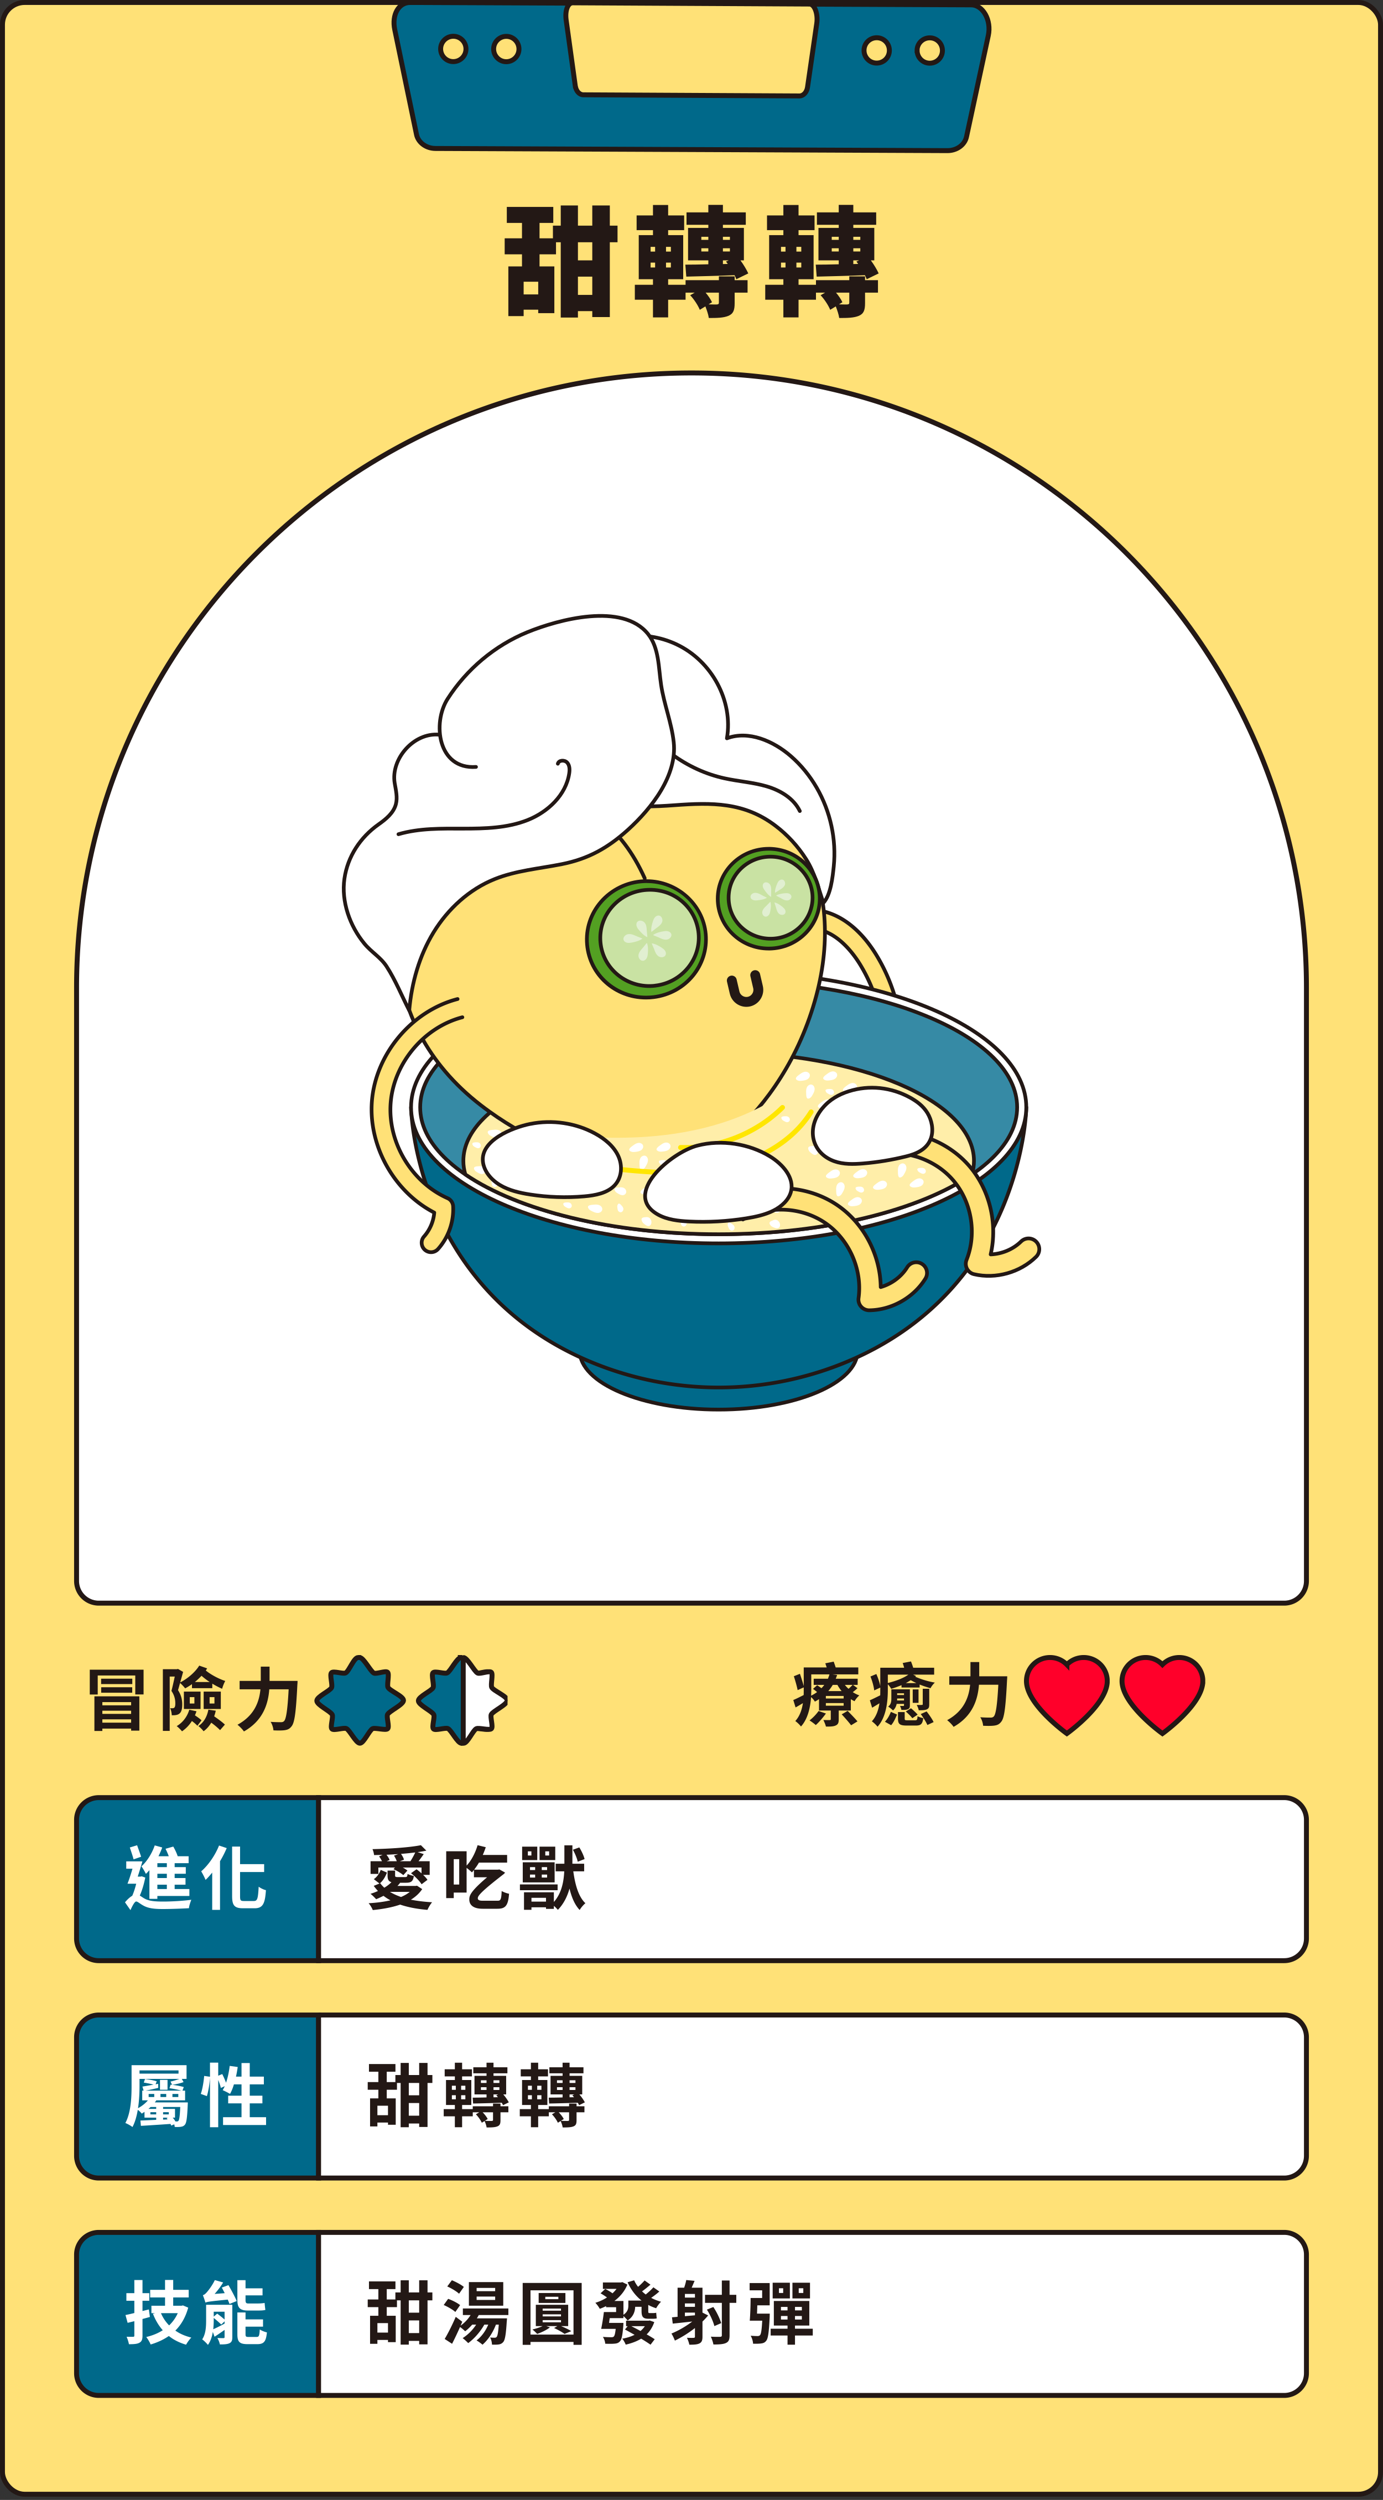 <svg fill="none" xmlns="http://www.w3.org/2000/svg" viewBox="0 0 280 506"><rect x="0" y="0" width="280" height="506" fill="#333333" stroke="none"/><rect x=".5" y=".5" width="279" height="504.35" rx="4.5" fill="#FFE177"/><g clip-path="url(#clip0_799_36249)" stroke="#231815" stroke-miterlimit="10"><path d="M84.32 27.21c.34 1.64 1.95 2.83 3.83 2.84l103.68.44c1.88 0 3.5-1.17 3.85-2.81l4.41-20.48c.67-3.11-1.07-6.21-3.48-6.22L83.06.5C80.7.49 79.29 2.97 79.92 6l4.4 21.2v.01Z" fill="#00698A"/><path d="M116.48 17.4c.14 1.03.82 1.78 1.61 1.79l43.77.23c.79 0 1.48-.74 1.63-1.77l1.87-12.91c.28-1.96-.45-3.91-1.47-3.92L115.95.57c-.99 0-1.59 1.56-1.33 3.47l1.85 13.36h.01Zm69.19-7.19c0-1.42 1.16-2.56 2.58-2.55 1.42 0 2.56 1.16 2.55 2.58 0 1.42-1.16 2.56-2.57 2.55-1.42 0-2.56-1.16-2.55-2.58h-.01Zm-10.74-.02c0-1.42 1.16-2.56 2.58-2.55 1.42 0 2.56 1.16 2.55 2.58 0 1.42-1.16 2.56-2.58 2.55-1.42 0-2.56-1.16-2.55-2.58Zm-80.59-.28c0-1.42-1.15-2.57-2.56-2.57-1.42 0-2.57 1.15-2.57 2.56 0 1.42 1.15 2.57 2.56 2.57 1.42 0 2.57-1.15 2.57-2.56Zm10.73.02c0-1.42-1.15-2.57-2.56-2.57-1.42 0-2.57 1.15-2.57 2.56 0 1.42 1.15 2.57 2.56 2.57 1.42 0 2.57-1.15 2.57-2.56Z" fill="#FFE177"/></g><path d="M119.912 52.702V49.03h-2.904v3.672h2.904Zm-2.904 6.984h2.904V55.99h-2.904v3.696Zm-10.992-.096h2.952v-2.568h-2.952v2.568Zm19.008-13.92v3.36h-1.56v15.144h-3.552v-1.2h-2.904v1.296h-3.48V49.03h-.96v2.448h-3.336v2.448h3v9.456h-3.264v-.696h-2.952v1.296h-3.096V53.926h2.76v-2.448h-3.504v-3.24h3.504v-3.12h-3.072v-3.24h9.408v3.24h-2.784v3.12h2.712V45.67h1.584v-4.08h3.48v4.08h2.904v-4.08h3.552v4.08h1.56Zm21.336 7.032v.744l.984-.024c-.12-.168-.24-.336-.36-.48l.552-.24h-1.176Zm-4.368-1.8h1.416v-.648h-1.416v.648Zm0-2.976v.624h1.416v-.624h-1.416Zm5.784 0h-1.416v.624h1.416v-.624Zm0 2.976v-.648h-1.416v.648h1.416Zm-8.832 5.088-.192-2.424c1.296 0 2.904-.024 4.656-.072v-.792h-4.104v-6.576h4.104v-.624h-4.416v-2.52h4.416V41.47h2.952v1.512h4.632v2.52h-4.632v.624h4.248v6.576h-.696c.648.888 1.248 1.896 1.584 2.64l-2.424 1.176c-.096-.24-.216-.528-.36-.816-3.528.144-7.128.216-9.768.288Zm6.6 5.28v-2.04h-2.688c.552.648 1.032 1.368 1.296 1.944l-.696.432c.696.024 1.416.024 1.632.024.336-.024.456-.096.456-.36Zm-13.824-8.112v.984h.912v-.984h-.912Zm0-3.192v.96h.912v-.96h-.912Zm4.104.96v-.96h-.984v.96h.984Zm0 3.216v-.984h-.984v.984h.984Zm12.912 1.8v.768h2.616v2.52h-2.616v2.136c0 1.416-.264 2.136-1.272 2.568-1.008.408-2.28.432-3.96.432-.096-.72-.408-1.608-.696-2.352l-1.128.696c-.336-.84-1.128-2.088-1.944-2.952l.912-.528H138.8v1.44h-3.528v3.576H132.2V60.67h-3.672v-3.024h3.672v-1.128h-2.88V47.59h2.88v-1.008h-3.312v-2.976h3.312v-2.112h3.072v2.112h3.24v2.976h-3.24v1.008h3.048v8.928h-3.048v1.128h3.528v-.936h6.744v-.768h3.192Zm24.024-3.24v.744l.984-.024c-.12-.168-.24-.336-.36-.48l.552-.24h-1.176Zm-4.368-1.8h1.416v-.648h-1.416v.648Zm0-2.976v.624h1.416v-.624h-1.416Zm5.784 0h-1.416v.624h1.416v-.624Zm0 2.976v-.648h-1.416v.648h1.416Zm-8.832 5.088-.192-2.424c1.296 0 2.904-.024 4.656-.072v-.792h-4.104v-6.576h4.104v-.624h-4.416v-2.52h4.416V41.47h2.952v1.512h4.632v2.52h-4.632v.624h4.248v6.576h-.696c.648.888 1.248 1.896 1.584 2.64l-2.424 1.176c-.096-.24-.216-.528-.36-.816-3.528.144-7.128.216-9.768.288Zm6.6 5.28v-2.04h-2.688c.552.648 1.032 1.368 1.296 1.944l-.696.432c.696.024 1.416.024 1.632.024.336-.024.456-.096.456-.36Zm-13.824-8.112v.984h.912v-.984h-.912Zm0-3.192v.96h.912v-.96h-.912Zm4.104.96v-.96h-.984v.96h.984Zm0 3.216v-.984h-.984v.984h.984Zm12.912 1.8v.768h2.616v2.52h-2.616v2.136c0 1.416-.264 2.136-1.272 2.568-1.008.408-2.28.432-3.96.432-.096-.72-.408-1.608-.696-2.352l-1.128.696c-.336-.84-1.128-2.088-1.944-2.952l.912-.528H165.2v1.44h-3.528v3.576H158.6V60.67h-3.672v-3.024h3.672v-1.128h-2.88V47.59h2.88v-1.008h-3.312v-2.976h3.312v-2.112h3.072v2.112h3.24v2.976h-3.24v1.008h3.048v8.928h-3.048v1.128h3.528v-.936h6.744v-.768h3.192Z" fill="#231815"/><path d="M15.5 199.99c0-68.759 55.74-124.5 124.5-124.5 68.759 0 124.5 55.741 124.5 124.5v120a4.5 4.5 0 0 1-4.5 4.5H20a4.5 4.5 0 0 1-4.5-4.5v-120Z" fill="#fff" stroke="#231815"/><g clip-path="url(#clip1_799_36249)"><path d="M184.65 218.48c-.25 0-.5-.05-.75-.15l-3.97-1.7a1.92 1.92 0 0 1-1.15-1.91 32.44 32.44 0 0 0-4.62-19.46c-1.53-2.5-4.77-6.76-9.3-7.26a1.906 1.906 0 0 1-1.68-2.1c.12-1.04 1.06-1.8 2.1-1.68 4.56.5 8.86 3.72 12.13 9.05 3.72 6.08 5.56 13.27 5.25 20.39l2.74 1.17a1.902 1.902 0 0 1-.75 3.65Z" fill="#FFE177" stroke="#231815" stroke-width=".75" stroke-linecap="round" stroke-linejoin="round"/><path d="M145.5 285.31c15.541 0 28.14-5.346 28.14-11.94 0-6.594-12.599-11.94-28.14-11.94s-28.14 5.346-28.14 11.94c0 6.594 12.599 11.94 28.14 11.94Z" fill="#00698A" stroke="#231815" stroke-width=".75" stroke-linecap="round" stroke-linejoin="round"/><path d="M145.5 224.12H83.22s.51 37.04 37.07 51.82a67.359 67.359 0 0 0 50.43 0c36.55-14.78 37.07-51.82 37.07-51.82H145.5Z" fill="#00698A" stroke="#231815" stroke-width=".75" stroke-linecap="round" stroke-linejoin="round"/><path d="M145.5 251.67c34.397 0 62.28-12.334 62.28-27.55 0-15.215-27.883-27.55-62.28-27.55-34.396 0-62.28 12.335-62.28 27.55 0 15.216 27.884 27.55 62.28 27.55Z" fill="#fff" stroke="#231815" stroke-width=".75" stroke-linecap="round" stroke-linejoin="round"/><path d="M145.5 249.82c33.374 0 60.43-11.506 60.43-25.7 0-14.193-27.056-25.7-60.43-25.7-33.375 0-60.43 11.507-60.43 25.7 0 14.194 27.055 25.7 60.43 25.7Z" fill="#368AA5" stroke="#231815" stroke-width=".75" stroke-linecap="round" stroke-linejoin="round"/><path d="M145.5 212.99c-28.55 0-51.69 9.84-51.69 21.98 0 .93.14 1.84.4 2.74 10.67 7.27 29.65 12.11 51.29 12.11s40.62-4.84 51.29-12.11c.26-.9.4-1.81.4-2.74 0-12.14-23.14-21.98-51.69-21.98Z" fill="#FFEEA9" stroke="#231815" stroke-width=".75" stroke-linecap="round" stroke-linejoin="round"/><path d="M130.53 177.77c-9.53-21.22-29.28-19.11-41.09-8.4-11.81 10.72-14.21 37.3 7.93 54.35 17.48 13.47 38.05 14.75 38.05 14.75s19.87-8.04 28.45-32.42c8.58-24.38-2.16-41.06-11.13-45.92-8.97-4.86-25.3-4.45-30.68 5.77" fill="#FFE177"/><path d="M130.53 177.77c-9.53-21.22-29.28-19.11-41.09-8.4-11.81 10.72-14.21 37.3 7.93 54.35 17.48 13.47 38.05 14.75 38.05 14.75s19.87-8.04 28.45-32.42c8.58-24.38-2.16-41.06-11.13-45.92-8.97-4.86-25.3-4.45-30.68 5.77" stroke="#231815" stroke-width=".75" stroke-linecap="round" stroke-linejoin="round"/><path d="m148.16 198.47.57 2.44c.3 1.3 1.62 2.12 2.92 1.82 1.3-.3 2.12-1.62 1.82-2.92l-.57-2.44" stroke="#231815" stroke-width="2" stroke-linecap="round" stroke-linejoin="round"/><path d="M93.61 205.9c-7.75 2.01-13.85 9.26-14.51 17.25-.66 7.99 4.19 16.13 11.51 19.37.66.29 1.09.93 1.13 1.64.16 3.15-.95 6.3-3.05 8.65a1.892 1.892 0 0 1-2.68.16c-.78-.7-.86-1.9-.16-2.69a8.391 8.391 0 0 0 2.07-4.84c-8.11-4.19-13.36-13.49-12.62-22.61.78-9.54 8.07-18.22 17.34-20.62" fill="#FFE177"/><path d="M93.61 205.9c-7.75 2.01-13.85 9.26-14.51 17.25-.66 7.99 4.19 16.13 11.51 19.37.66.29 1.09.93 1.13 1.64.16 3.15-.95 6.3-3.05 8.65a1.892 1.892 0 0 1-2.68.16c-.78-.7-.86-1.9-.16-2.69a8.391 8.391 0 0 0 2.07-4.84c-8.11-4.19-13.36-13.49-12.62-22.61.78-9.54 8.07-18.22 17.34-20.62" stroke="#231815" stroke-width=".75" stroke-linecap="round" stroke-linejoin="round"/><path d="M130.98 230.08c10.32-.72 20.74-3.56 29-9.78.55-.41 1.15-.86 1.84-.83.92.04 1.57.91 1.98 1.74 2.06 4.21 1.37 9.46-1.18 13.4-2.55 3.94-6.74 6.63-11.22 7.99-4.48 1.36-9.26 1.5-13.94 1.13-10.38-.82-20.4-4.05-30.22-7.49-2.13-.75-6.59-2.05-6.31-5 .32-3.44 4.7-2.28 6.86-2.04 7.69.84 15.45 1.42 23.19.88Z" fill="#FFEEA9"/><path d="M163.21 221.13c-.02-.38 0-.78.19-1.12.19-.34.59-.57.96-.47.38.11.59.55.57.94-.02.39-.21.76-.41 1.11-.13.24-.27.48-.49.63-.87.58-.8-.61-.82-1.1v.01Zm-1.24-3.72c.31-.23.65-.44 1.03-.48.38-.04.81.16.93.52.13.38-.12.8-.45 1-.33.2-.75.26-1.14.3-.27.03-.55.05-.8-.05-.97-.38.05-1 .44-1.3l-.01.01Zm5.53-.07c.31-.23.65-.44 1.03-.48.38-.04.81.16.93.52.13.38-.12.8-.45 1-.33.2-.75.26-1.14.3-.27.03-.55.05-.8-.05-.97-.38.05-1 .44-1.3l-.01.01Zm-1.08 5.68c.31-.23.65-.44 1.03-.48.38-.04.81.16.93.52.13.38-.12.8-.45 1-.33.2-.75.26-1.14.3-.27.03-.55.05-.8-.05-.97-.38.05-1 .44-1.3l-.01.01Zm5.09-3.33c.31-.23.65-.44 1.03-.48.38-.04.81.16.93.52.13.38-.12.8-.45 1-.33.2-.75.26-1.14.3-.27.03-.55.05-.8-.05-.97-.38.05-1 .44-1.3l-.01.01Zm-7.03 12.27c.26-.03.54-.02.78.18.24.2.42.61.36 1-.06.41-.35.64-.63.63-.28-.01-.53-.21-.78-.4-.17-.13-.34-.27-.46-.51-.44-.9.39-.86.73-.9Zm.99-2.39c.23-.02.47-.01.68.11.21.12.36.41.31.67-.06.27-.31.43-.55.42-.24-.01-.46-.14-.67-.26-.15-.09-.3-.18-.39-.34-.37-.6.35-.58.64-.61l-.02.01Zm-6.56-3.63c.23-.02.47-.01.68.11.21.12.36.41.31.67-.06.27-.31.43-.55.42-.24-.01-.46-.14-.67-.26-.15-.09-.3-.18-.39-.34-.37-.6.35-.58.64-.61l-.02.01Zm8.95-5.52c.23-.02.47-.01.68.11.21.12.36.41.31.67-.06.27-.31.43-.55.42-.24-.01-.46-.14-.67-.26-.15-.09-.3-.18-.39-.34-.37-.6.35-.58.64-.61l-.02.01Zm-38.39 15.1c-.02-.38 0-.78.19-1.12.19-.34.59-.57.96-.47.38.11.59.55.57.94-.02.39-.21.76-.41 1.11-.13.24-.27.48-.49.63-.87.58-.8-.61-.82-1.1v.01Zm-1.24-3.71c.31-.23.65-.44 1.03-.48.38-.04.81.16.93.52.13.38-.12.8-.45 1-.33.2-.75.26-1.14.3-.27.03-.55.05-.8-.05-.97-.38.05-1 .44-1.3l-.01.01Zm5.53-.07c.31-.23.65-.44 1.03-.48.38-.04.81.16.93.52.13.38-.12.8-.45 1-.33.2-.75.26-1.14.3-.27.03-.55.05-.8-.05-.97-.38.05-1 .44-1.3l-.01.01Zm-3.25 8.67c.31-.23.65-.44 1.03-.48.38-.04.81.16.93.52.13.38-.12.8-.45 1-.33.2-.75.26-1.14.3-.27.03-.55.05-.8-.05-.97-.38.05-1 .44-1.3l-.01.01Zm10.25-6.59c.31-.23.65-.44 1.03-.48.38-.04.81.16.93.52.13.38-.12.8-.45 1-.33.2-.75.26-1.14.3-.27.03-.55.05-.8-.05-.97-.38.05-1 .44-1.3l-.01.01Zm-10.02 12.54c.26-.03.54-.02.78.18.24.2.42.61.36 1-.06.41-.35.64-.63.63-.28-.01-.53-.21-.78-.4-.17-.13-.34-.27-.46-.51-.44-.9.39-.86.73-.9Zm.98-2.39c.23-.02.47-.01.68.11.21.12.36.41.31.67-.06.27-.31.43-.55.42-.24-.01-.46-.14-.67-.26-.15-.09-.3-.18-.39-.34-.37-.6.35-.58.64-.61l-.02.01Zm-6.28-3.64c.31-.03.64-.02.92.15.28.17.49.53.41.88-.08.36-.43.57-.75.56-.32-.01-.63-.18-.92-.35-.2-.11-.4-.24-.54-.44-.5-.79.47-.77.87-.8h.01Zm8.68-5.51c.23-.02.47-.01.68.11.21.12.36.41.31.67-.06.27-.31.43-.55.42-.24-.01-.46-.14-.67-.26-.15-.09-.3-.18-.39-.34-.37-.6.35-.58.64-.61l-.02.01Zm-13.85 9.01c.38-.04.78-.04 1.13.13.35.17.61.55.52.93-.09.39-.51.62-.91.62s-.77-.17-1.13-.34c-.24-.12-.5-.24-.66-.46-.63-.83.56-.83 1.05-.88Zm-5.51-.45c.23-.02.47-.01.68.11.21.12.36.41.31.67-.06.27-.31.43-.55.42-.24-.01-.46-.14-.67-.26-.15-.09-.3-.18-.39-.34-.37-.6.35-.58.64-.61l-.02.01Zm11.13.68c.15.17.3.37.32.61.02.24-.11.53-.35.65-.25.12-.53 0-.67-.18s-.17-.45-.2-.7c-.02-.17-.04-.35.03-.52.26-.66.67-.07.87.14Zm12.81 2.89c.15.17.3.37.32.61.02.24-.11.53-.35.65-.25.12-.53 0-.67-.18s-.17-.45-.2-.7c-.02-.17-.04-.35.03-.52.26-.66.67-.07.87.14Zm-41.72-10.9c.31-.03.64-.02.92.15.28.17.49.53.41.88-.08.36-.43.57-.75.56-.32-.01-.63-.18-.92-.35-.2-.11-.4-.24-.54-.44-.5-.79.47-.77.87-.8h.01Zm2.99-7.37c.38-.04.78-.04 1.13.13.35.17.61.55.52.93-.09.39-.51.62-.91.62s-.77-.17-1.13-.34c-.24-.12-.5-.24-.66-.46-.63-.83.56-.83 1.05-.88Zm-3.62 2.53c.23-.02.47-.01.68.11.21.12.36.41.31.67-.06.27-.31.43-.55.42-.24-.01-.46-.14-.67-.26-.15-.09-.3-.18-.39-.34-.37-.6.35-.58.64-.61l-.02.01Zm4.07 7.75c.15.17.3.37.32.61.02.24-.11.53-.35.65-.25.12-.53 0-.67-.18s-.17-.45-.2-.7c-.02-.17-.04-.35.03-.52.26-.66.67-.07.87.14Zm68.87 1.94c-.02-.38 0-.78.19-1.12.19-.34.59-.57.96-.47.38.11.59.55.57.94-.02.39-.21.76-.41 1.11-.13.24-.27.48-.49.63-.87.58-.8-.61-.82-1.1v.01Zm-1.24-3.72c.31-.23.65-.44 1.03-.48.38-.04.81.16.93.52.13.38-.12.8-.45 1-.33.2-.75.26-1.14.3-.27.03-.55.05-.8-.05-.97-.38.05-1 .44-1.3l-.01.01Zm5.53-.06c.31-.23.65-.44 1.03-.48.38-.04.81.16.93.52.13.38-.12.8-.45 1-.33.2-.75.26-1.14.3-.27.03-.55.05-.8-.05-.97-.38.05-1 .44-1.3l-.01.01Zm-1.08 5.67c.31-.23.65-.44 1.03-.48.38-.04.81.16.93.52.13.38-.12.8-.45 1-.33.2-.75.26-1.14.3-.27.03-.55.05-.8-.05-.97-.38.05-1 .44-1.3l-.01.01Zm5.09-3.33c.31-.23.65-.44 1.03-.48.38-.04.81.16.93.52.13.38-.12.8-.45 1-.33.2-.75.26-1.14.3-.27.03-.55.05-.8-.05-.97-.38.05-1 .44-1.3l-.01.01Zm-3.65.73c.23-.02.47-.01.68.11.21.12.36.41.31.67-.06.27-.31.43-.55.42-.24-.01-.46-.14-.67-.26-.15-.09-.3-.18-.39-.34-.37-.6.35-.58.64-.61l-.02.01Zm7.85-3.1c-.02-.38 0-.78.19-1.12.19-.34.59-.57.96-.47.38.11.59.55.57.94-.02.39-.21.76-.41 1.11-.13.24-.27.48-.49.63-.87.58-.8-.61-.82-1.1v.01Zm-1.24-3.71c.31-.23.65-.44 1.03-.48.38-.04.81.16.93.52.13.38-.12.8-.45 1-.33.2-.75.26-1.14.3-.27.03-.55.05-.8-.05-.97-.38.05-1 .44-1.3l-.01.01Zm5.53-.07c.31-.23.65-.44 1.03-.48.38-.04.81.16.93.52.13.38-.12.8-.45 1-.33.2-.75.26-1.14.3-.27.03-.55.05-.8-.05-.97-.38.05-1 .44-1.3l-.01.01Zm-1.08 5.68c.31-.23.65-.44 1.03-.48.38-.04.81.16.93.52.13.38-.12.8-.45 1-.33.2-.75.26-1.14.3-.27.03-.55.05-.8-.05-.97-.38.05-1 .44-1.3l-.01.01Zm7.53-4.14c.31-.23.65-.44 1.03-.48.38-.04.81.16.93.52.13.38-.12.8-.45 1-.33.2-.75.26-1.14.3-.27.03-.55.05-.8-.05-.97-.38.05-1 .44-1.3l-.01.01Zm-6.09 1.54c.23-.02.47-.01.68.11.21.12.36.41.31.67-.06.27-.31.43-.55.42-.24-.01-.46-.14-.67-.26-.15-.09-.3-.18-.39-.34-.37-.6.35-.58.64-.61l-.02.01Zm-29.94 10.6c.25-.1.52-.16.8-.04s.57.47.62.87c.05.41-.16.71-.43.78-.27.07-.57-.05-.86-.17-.2-.08-.41-.17-.58-.36-.67-.75.14-.94.45-1.06v-.02Zm.28-2.57c.21-.08.45-.14.68-.08.23.06.46.29.48.56.02.28-.18.5-.41.56-.23.06-.48 0-.72-.07-.16-.04-.34-.09-.47-.22-.52-.48.17-.65.45-.76l-.01.01Zm-8.57 3.33c.2.12.38.27.47.5.09.23.04.54-.16.72-.21.18-.51.16-.7 0-.19-.16-.29-.39-.38-.62-.06-.16-.13-.32-.11-.51.06-.7.63-.26.88-.1v.01Zm15.35-3.02c.2.12.38.27.47.5.09.23.04.54-.16.72-.21.18-.51.16-.7 0-.19-.16-.29-.39-.38-.62-.06-.16-.13-.32-.11-.51.06-.7.63-.26.88-.1v.01Z" fill="#fff"/><path d="M137.79 232.26c7.59.22 15.22-2.77 20.63-8.1" stroke="#FFE600" stroke-linecap="round" stroke-linejoin="round"/><path d="M122.57 236.4c7.56.79 15.25 1.56 22.74.21 7.49-1.35 14.88-5.1 18.91-11.55" stroke="#FFE600" stroke-linecap="round" stroke-linejoin="round"/><path d="M107.37 227.49c4.42-.9 9.2-.19 13.1 1.94 1.98 1.08 3.78 2.57 4.69 4.52.91 1.95.77 4.4-.75 6-1.49 1.56-3.9 2.01-6.14 2.2-3.64.31-7.32.19-10.93-.37-2.12-.33-4.26-.82-6.07-1.89-1.81-1.07-3.28-2.79-3.5-4.77-.49-4.31 5.92-6.89 9.6-7.64v.01Z" fill="#fff" stroke="#231815" stroke-width=".75" stroke-linecap="round" stroke-linejoin="round"/><path d="M148.28 243.04c6.51-3.68 15.04-3.32 21.22.88 5.4 3.67 8.73 10.09 8.81 16.59 2.19-.63 4.15-2.06 5.35-3.99a2.163 2.163 0 0 1 2.99-.7c1.02.63 1.34 1.97.7 2.99-2.38 3.84-6.83 6.35-11.35 6.4-.11 0-.21 0-.32-.02-.51-.07-.99-.32-1.34-.72-.42-.47-.61-1.11-.52-1.73.8-5.81-1.92-11.92-6.77-15.22-4.85-3.3-11.54-3.57-16.64-.69" fill="#FFE177"/><path d="M148.28 243.04c6.51-3.68 15.04-3.32 21.22.88 5.4 3.67 8.73 10.09 8.81 16.59 2.19-.63 4.15-2.06 5.35-3.99a2.163 2.163 0 0 1 2.99-.7c1.02.63 1.34 1.97.7 2.99-2.38 3.84-6.83 6.35-11.35 6.4-.11 0-.21 0-.32-.02-.51-.07-.99-.32-1.34-.72-.42-.47-.61-1.11-.52-1.73.8-5.81-1.92-11.92-6.77-15.22-4.85-3.3-11.54-3.57-16.64-.69" stroke="#231815" stroke-width=".75" stroke-linecap="round" stroke-linejoin="round"/><path d="M175.55 229.79c7.2-2.02 15.4.35 20.41 5.9 4.37 4.85 6.08 11.88 4.61 18.21 2.27-.09 4.53-1.02 6.15-2.61.86-.84 2.23-.83 3.07.03.84.86.83 2.23-.03 3.07-3.22 3.17-8.15 4.55-12.55 3.52-.1-.02-.21-.06-.3-.09-.48-.19-.88-.55-1.13-1.01-.29-.56-.33-1.22-.09-1.81 2.16-5.45.97-12.04-2.96-16.39-3.93-4.35-10.36-6.21-16-4.63" fill="#FFE177"/><path d="M175.55 229.79c7.2-2.02 15.4.35 20.41 5.9 4.37 4.85 6.08 11.88 4.61 18.21 2.27-.09 4.53-1.02 6.15-2.61.86-.84 2.23-.83 3.07.03.84.86.83 2.23-.03 3.07-3.22 3.17-8.15 4.55-12.55 3.52-.1-.02-.21-.06-.3-.09-.48-.19-.88-.55-1.13-1.01-.29-.56-.33-1.22-.09-1.81 2.16-5.45.97-12.04-2.96-16.39-3.93-4.35-10.36-6.21-16-4.63" stroke="#231815" stroke-width=".75" stroke-linecap="round" stroke-linejoin="round"/><path d="M166.54 224.28c1.45-1.75 3.36-2.79 5.31-3.4 4.11-1.3 8.57-.84 12.44 1.3 1.32.73 2.61 1.67 3.48 3.1.87 1.43 1.28 3.41.72 5.07-.79 2.34-3.04 3.22-5.03 3.71-2.87.71-5.78 1.19-8.71 1.43-1.96.16-3.96.22-5.85-.45-4.48-1.6-5.86-6.53-2.38-10.75l.02-.01Zm-25.36 7.6c4.91-1.28 10.47-.38 14.65 2.15 2.75 1.67 5.06 4.44 4.29 7.23-.44 1.61-1.86 2.94-3.54 3.78-1.68.84-3.61 1.26-5.54 1.57-3.78.6-7.65.82-11.5.63-2.2-.1-4.47-.37-6.31-1.39-7.4-4.14 2.65-12.58 7.94-13.97h.01Zm-4.2-101.45c7.14 3.36 11.5 11.47 10.19 19.01 4.4-1.64 9.41.55 12.92 3.59 4.2 3.65 7.07 8.71 8.24 14.14.58 2.69.75 5.47.47 8.2-.22 2.14-.6 5.75-2.09 7.37-1.07-3.09-1.72-6.04-3.53-8.88-1.65-2.6-3.77-4.9-6.22-6.75-6.29-4.76-12.82-4.69-20.39-4.13-4.12.3-8.34.51-12.3-.61-5.94-1.68-10.81-6.45-12.44-12.19-4.03-14.19 11.6-26.12 25.16-19.75h-.01Z" fill="#fff" stroke="#231815" stroke-width=".75" stroke-linecap="round" stroke-linejoin="round"/><path d="M130.82 201.92c-6.27 0-11.4-4.61-11.94-10.72-.28-3.17.72-6.24 2.82-8.66 2.14-2.47 5.27-3.99 8.59-4.17.22-.01.44-.02.66-.02 6.17 0 11.42 4.71 11.95 10.72.56 6.35-4.07 11.95-10.55 12.75-.51.06-1.02.09-1.53.09v.01Z" fill="#53A022"/><path d="M130.94 178.73c6.03 0 11.06 4.53 11.58 10.38.53 6.05-3.94 11.57-10.22 12.34-.5.06-1 .09-1.49.09-5.92 0-11.04-4.38-11.57-10.38-.57-6.5 4.48-12.07 11.05-12.42.22-.01.43-.02.64-.02m0-.75c-.23 0-.46 0-.68.02-3.41.18-6.64 1.75-8.85 4.3-2.16 2.49-3.2 5.67-2.91 8.94.56 6.31 5.85 11.06 12.31 11.06.52 0 1.06-.03 1.58-.1 6.68-.83 11.45-6.6 10.87-13.15-.55-6.2-5.96-11.06-12.33-11.06l.01-.01Z" fill="#231815"/><path d="M132.67 199.51c-5.55.66-10.61-3.27-11.1-8.79-.49-5.52 3.8-10.27 9.39-10.6 5.59-.33 10.02 3.66 10.48 8.84.46 5.18-3.4 9.9-8.76 10.54l-.01.01Z" fill="#C9E2A3" stroke="#231815" stroke-width=".75" stroke-miterlimit="10"/><path d="M129.32 188.2c-.19-.23-.36-.48-.44-.77-.08-.29-.05-.61.15-.84.36-.42 1.11-.27 1.47.15.36.42.42 1 .44 1.54.02.47.11.97.12 1.41-.68-.29-1.28-.94-1.74-1.5v.01Zm2.89-1.79c.09-.28.21-.55.41-.77.2-.22.49-.36.78-.33.54.07.83.75.67 1.26-.16.51-.61.88-1.06 1.19-.39.27-.76.62-1.13.87-.12-.71.1-1.55.33-2.22Zm2.15 2.09c.29-.05.59-.08.87-.01s.55.25.66.51c.2.5-.27 1.06-.8 1.17-.53.11-1.08-.11-1.57-.35-.42-.21-.92-.36-1.31-.56.58-.44 1.44-.65 2.14-.76h.01Zm-3.21 4.6c-.03.29-.08.59-.23.85-.15.26-.4.48-.7.51-.56.07-1-.53-.96-1.08.04-.55.41-1.02.79-1.43.32-.35.61-.78.92-1.1.28.67.25 1.54.18 2.25Zm-3.27-2.31c-.3.05-.61.09-.91.03-.3-.06-.59-.24-.7-.52-.22-.51.27-1.1.83-1.21.56-.11 1.12.1 1.63.34.44.2.94.36 1.34.55-.59.45-1.46.67-2.19.81Zm6.15 1.08c.24.16.48.35.63.59.15.24.22.56.1.83-.21.5-.95.59-1.41.29-.46-.3-.69-.82-.87-1.34-.15-.44-.39-.89-.53-1.3.73.09 1.49.52 2.07.92l.01.01Z" fill="#E1EFD1"/><path d="M155.63 192.01c-5.69 0-10.31-4.53-10.31-10.1 0-5.57 4.63-10.1 10.31-10.1.23 0 .46 0 .69.02 5.41.35 9.65 4.78 9.65 10.08s-4.24 9.73-9.65 10.08c-.23.02-.46.02-.69.02Z" fill="#53A022"/><path d="M155.63 172.18c.22 0 .44 0 .67.02 5.28.34 9.3 4.67 9.3 9.7 0 5.03-4.02 9.36-9.3 9.7-.22.01-.45.02-.67.02-5.39 0-9.94-4.21-9.94-9.72 0-5.51 4.55-9.72 9.94-9.72Zm0-.75c-5.89 0-10.69 4.7-10.69 10.47 0 5.77 4.79 10.47 10.69 10.47.24 0 .48 0 .72-.02 5.61-.36 10-4.95 10-10.45 0-5.5-4.39-10.09-10-10.45-.24-.02-.48-.02-.72-.02Z" fill="#231815"/><path d="M156.5 189.99c-4.82.27-8.99-3.44-8.99-8.29s4.16-8.56 8.99-8.29c4.53.26 8.01 3.97 8.01 8.29 0 4.32-3.48 8.04-8.01 8.29Z" fill="#C9E2A3" stroke="#231815" stroke-width=".75" stroke-miterlimit="10"/><path d="M154.76 180.14c-.14-.21-.27-.44-.32-.69-.05-.25 0-.52.19-.7.34-.32.97-.14 1.24.25s.28.88.26 1.34c-.02.4.02.83 0 1.2-.55-.3-1.02-.9-1.36-1.41l-.01.01Zm2.58-1.28c.1-.22.22-.45.4-.61.18-.16.44-.27.68-.21.45.1.64.7.47 1.11-.17.41-.57.69-.97.92-.34.2-.68.46-1.01.64-.05-.61.2-1.3.44-1.85h-.01Zm1.64 1.93c.24-.02.49-.02.72.06.23.08.44.25.51.48.13.43-.3.87-.75.92-.45.05-.89-.17-1.28-.41-.34-.2-.74-.37-1.06-.57.52-.32 1.25-.43 1.85-.48h.01Zm-3.03 3.65c-.05.25-.11.5-.26.71-.15.21-.38.38-.63.39-.48.02-.81-.52-.73-.99.08-.47.43-.84.78-1.16.3-.28.58-.62.86-.87.18.59.1 1.33-.02 1.92Zm-2.62-2.2c-.26.02-.54.03-.79-.05s-.49-.25-.57-.5c-.15-.46.32-.92.81-.97.49-.05.96.18 1.38.42.36.21.78.38 1.11.57-.53.34-1.3.46-1.94.52v.01Zm5.13 1.36c.19.16.37.33.48.54.11.21.14.49.03.7-.21.41-.84.43-1.2.15s-.52-.74-.63-1.19c-.1-.38-.27-.78-.35-1.14.61.12 1.21.55 1.67.93v.01Z" fill="#E1EFD1"/><path d="M161.93 164.16c-1.25-2.59-3.96-4.19-6.72-5-2.76-.81-5.66-.99-8.48-1.61-7.68-1.67-14.56-6.73-18.44-13.56" stroke="#231815" stroke-width=".75" stroke-linecap="round" stroke-linejoin="round"/><path d="M96.37 155.23c-7.72.54-8.88-8.88-5.75-13.77 3.84-5.99 9.53-10.79 16.12-13.49 6.3-2.58 19.28-6.1 24.46.36 2.25 2.81 2.11 6.76 2.65 10.32.59 3.91 2.12 7.64 2.55 11.57.73 6.73-4.47 13.39-9.24 17.71-4.06 3.67-7.99 5.9-13.42 6.98-4.56.91-9.27 1.29-13.58 3.02-5.17 2.07-9.47 6.03-12.38 10.78-2.9 4.75-4.45 10.26-4.93 15.8-1.5-2.92-2.8-6.16-4.59-8.91-1.21-1.86-3.07-2.87-4.51-4.63-2.93-3.56-4.68-8.48-4.02-13.11.65-4.52 3.23-8.4 6.9-10.99 1.5-1.06 3.05-2.31 3.52-4.09.36-1.38 0-2.84-.24-4.25-.83-4.92 3.86-10.29 8.98-9.83" fill="#fff"/><path d="M96.37 155.23c-7.72.54-8.88-8.88-5.75-13.77 3.84-5.99 9.53-10.79 16.12-13.49 6.3-2.58 19.28-6.1 24.46.36 2.25 2.81 2.11 6.76 2.65 10.32.59 3.91 2.12 7.64 2.55 11.57.73 6.73-4.47 13.39-9.24 17.71-4.06 3.67-7.99 5.9-13.42 6.98-4.56.91-9.27 1.29-13.58 3.02-5.17 2.07-9.47 6.03-12.38 10.78-2.9 4.75-4.45 10.26-4.93 15.8-1.5-2.92-2.8-6.16-4.59-8.91-1.21-1.86-3.07-2.87-4.51-4.63-2.93-3.56-4.68-8.48-4.02-13.11.65-4.52 3.23-8.4 6.9-10.99 1.5-1.06 3.05-2.31 3.52-4.09.36-1.38 0-2.84-.24-4.25-.83-4.92 3.86-10.29 8.98-9.83" stroke="#231815" stroke-width=".75" stroke-linecap="round" stroke-linejoin="round"/><path d="M80.67 168.85c4.23-1.24 8.72-1.14 13.13-1.13 4.41 0 8.93-.11 13.03-1.74s7.75-5.06 8.41-9.42c.12-.77.11-1.64-.41-2.21-.52-.57-1.69-.52-1.89.23" stroke="#231815" stroke-width=".75" stroke-linecap="round" stroke-linejoin="round"/></g><path d="M26.547 344.522h-5.824v.644h5.824v-.644Zm-5.824 2.38h5.824v-.644h-5.824v.644Zm0 1.778h5.824v-.672h-5.824v.672Zm-1.61 1.68v-7.014h9.1v6.944h-1.666v-.406h-5.824v.476h-1.61Zm7.672-10.584v1.092H20.47v-1.092h6.314Zm-.014 2.842h-6.286v-1.106h6.286v1.106Zm-8.596-4.662h10.892v5.012h-1.68v-3.836h-7.602v3.85h-1.61v-5.026Zm21.28 2.492h2.996a14.213 14.213 0 0 1-1.652-1.26c-.42.448-.868.868-1.344 1.26Zm-.588 1.246v-.812c-.434.308-.91.602-1.386.854-.21-.294-.686-.798-1.022-1.092-.154.518-.28 1.022-.42 1.456.714 1.078.854 2.086.854 2.884 0 .924-.154 1.526-.56 1.848-.196.168-.448.266-.742.308-.224.042-.532.042-.812.042-.014-.406-.126-1.022-.336-1.442.21.028.364.028.518.014a.454.454 0 0 0 .322-.112c.154-.126.21-.434.21-.854 0-.644-.112-1.568-.784-2.534.224-.84.476-1.988.672-2.912h-1.022v11.004h-1.386v-12.488h2.842l.224-.056 1.036.602c-.182.658-.392 1.4-.588 2.128 1.596-.826 3.066-2.128 3.85-3.402l1.596.56c-.084.14-.168.294-.266.434 1.036.84 2.562 1.666 3.934 2.114a7.609 7.609 0 0 0-.63 1.582 16.88 16.88 0 0 1-1.988-1.036v.91h-4.116Zm3.57 1.82v1.288h.98v-1.288h-.98Zm-1.204 2.394v-3.514h3.472v3.514h-3.472Zm-2.814-2.394v1.288h.938v-1.288h-.938Zm-1.19 2.394v-3.514h3.374v3.514h-3.374Zm1.092.154 1.456.308c-.084.28-.196.56-.308.826.49.322 1.036.714 1.33 1.008l-.84 1.106c-.238-.28-.672-.644-1.106-.966a7.132 7.132 0 0 1-2.002 2.086c-.224-.28-.756-.826-1.078-1.05 1.232-.728 2.128-1.904 2.548-3.318Zm3.864-.014 1.498.21a7.54 7.54 0 0 1-.322 1.134c.784.546 1.694 1.204 2.17 1.68l-.98 1.12c-.392-.42-1.078-.994-1.778-1.512-.42.7-.938 1.288-1.554 1.736-.21-.28-.742-.84-1.064-1.05 1.092-.714 1.764-1.89 2.03-3.318Zm12.39-5.824h5.67s-.014.574-.042.798c-.28 5.572-.56 7.672-1.176 8.4-.42.546-.826.7-1.428.784-.518.07-1.386.07-2.24.028-.028-.504-.252-1.246-.574-1.722.882.07 1.708.07 2.072.07.294 0 .462-.042.658-.224.42-.434.7-2.268.924-6.426h-3.92c-.224 2.898-1.204 6.3-5.138 8.526-.266-.42-.896-1.05-1.302-1.358 3.472-1.89 4.41-4.718 4.648-7.168h-4.214v-1.708h4.284v-2.884h1.778v2.884Z" fill="#231815"/><g clip-path="url(#clip2_799_36249)"><path d="M72.784 335.49c.85 0 2.2 2.79 2.91 3.15.49.25 2.39-.54 2.78-.16.39.38-.17 2.53.08 3.05.35.7 3.14 1.8 3.14 2.64 0 .87-2.86 2.13-3.23 2.85-.26.5.42 2.5.02 2.89-.4.39-2.52-.26-3.05-.01-.68.32-1.77 2.94-2.57 2.94-.8 0-2.04-2.63-2.73-2.96-.52-.25-2.53.46-2.93.07-.4-.39.31-2.39.05-2.9-.36-.71-3.11-1.95-3.11-2.8 0-.85 2.65-1.98 2.98-2.66.26-.53-.42-2.61-.01-3.02.41-.41 2.36.3 2.86.04.71-.36 1.675-3.11 2.525-3.11l.285-.01Z" fill="#00698A" stroke="#231815" stroke-miterlimit="10"/></g><g clip-path="url(#clip3_799_36249)"><path d="M93.345 335.49c.85 0 2.2 2.79 2.91 3.15.49.25 2.39-.54 2.78-.16.39.38-.17 2.53.08 3.05.35.7 3.14 1.8 3.14 2.64 0 .87-2.86 2.13-3.23 2.85-.26.5.42 2.5.02 2.89-.4.39-2.52-.26-3.05-.01-.68.32-1.77 2.94-2.57 2.94-.8 0-2.04-2.63-2.73-2.96-.52-.25-2.53.46-2.93.07-.4-.39.31-2.39.05-2.9-.36-.71-3.11-1.95-3.11-2.8 0-.85 2.65-1.98 2.98-2.66.26-.53-.42-2.61-.01-3.02.41-.41 2.36.3 2.86.04.71-.36 1.97-3.11 2.82-3.11l-.01-.01Z" fill="#00698A" stroke="#231815" stroke-miterlimit="10"/><path d="M96.695 338.64c-.71-.36-2.06-3.15-2.91-3.15v17.35h.08c.8 0 1.89-2.62 2.57-2.94.53-.25 2.65.4 3.05.01.4-.39-.28-2.39-.02-2.89.37-.72 3.23-1.98 3.23-2.85 0-.84-2.79-1.94-3.14-2.64-.25-.52.31-2.67-.08-3.05-.39-.38-2.29.41-2.78.16Z" fill="#fff"/><path d="M93.785 335.49c.85 0 2.2 2.79 2.91 3.15.49.25 2.39-.54 2.78-.16.39.38-.17 2.53.08 3.05.35.7 3.14 1.8 3.14 2.64 0 .87-2.86 2.13-3.23 2.85-.26.5.42 2.5.02 2.89-.4.39-2.52-.26-3.05-.01-.68.32-1.77 2.94-2.57 2.94h-.08v-17.35Zm0 0 .01.01" stroke="#231815" stroke-miterlimit="10"/></g><path d="m165.733 346.322 1.484.504c-.574.784-1.4 1.764-2.058 2.338-.28-.266-.896-.714-1.26-.938a9.44 9.44 0 0 0 1.834-1.904Zm4.676.672 1.204-.7c.63.644 1.526 1.554 1.988 2.128l-1.288.784c-.42-.56-1.26-1.526-1.904-2.212Zm.392-3.206v-.518h-3.598v.518h3.598Zm0 1.456v-.532h-3.598v.532h3.598Zm-6.552-6.342v3.108c0 .378-.014.784-.028 1.204a7.623 7.623 0 0 0 1.204-.728c-.266-.224-.56-.462-.826-.644l.84-.742c.266.168.588.392.868.602.21-.21.406-.434.574-.672h-2.142v-1.246h2.884c.112-.294.224-.588.308-.882h-3.682Zm5.292 2.128h-.938c-.266.434-.56.854-.91 1.26h2.702a7.67 7.67 0 0 1-.854-1.26Zm3.08 0h-1.568c.21.28.462.546.742.798.294-.266.616-.574.826-.798Zm.07 0 .91.672c-.294.28-.63.56-.952.798.42.266.868.504 1.33.658a4.81 4.81 0 0 0-.966 1.176 6.639 6.639 0 0 1-.756-.406v2.296h-2.45v1.792c0 .686-.126 1.022-.644 1.246-.476.21-1.106.21-1.946.21-.098-.42-.336-.966-.518-1.33.518.014 1.092.014 1.274.014.168 0 .224-.056.224-.196v-1.736h-2.38v-2.31c-.266.182-.546.35-.84.504a3.555 3.555 0 0 0-.77-.91c-.14 2.03-.63 4.396-2.044 5.95-.21-.308-.84-.91-1.148-1.106.924-1.022 1.344-2.324 1.54-3.626-.504.308-.994.602-1.484.868l-.462-1.498c.546-.224 1.302-.602 2.1-1.008.014-.364.014-.728.014-1.078v-.476l-1.232.56c-.14-.714-.476-1.918-.77-2.814l1.232-.49c.266.784.588 1.792.77 2.478v-3.766h4.648l-.28-.84 1.694-.336c.14.364.28.784.406 1.176h4.578v1.4h-5.264l.98.126c-.084.266-.182.504-.28.756h4.438v1.246h-.952Zm7.728 8.162-1.26-.7c.49-.504.952-1.316 1.204-2.002l1.246.546c-.294.714-.686 1.596-1.19 2.156Zm4.368-4.522v-2.716h1.176v2.716h-1.176Zm3.346-2.856v3.136c0 .588-.084.854-.49 1.036-.392.182-.91.182-1.638.182-.056-.336-.238-.77-.406-1.078.448.014.882.014 1.036 0 .14-.014.182-.042.182-.168v-3.108h1.316Zm-4.746 4.606 1.05-.658c.434.364 1.05.924 1.344 1.288l-1.078.728c-.28-.392-.854-.952-1.316-1.358Zm-1.764-2.24h1.4v-.392h-1.386c0 .126 0 .266-.014.392Zm1.4-1.442h-1.386v.35h1.386v-.35Zm1.19-.812v3.234c0 .476-.084.658-.406.798-.28.14-.728.14-1.316.14-.028-.266-.168-.574-.28-.812.28.014.574.014.672.014.098 0 .14-.028.14-.14v-.28h-1.484c-.112.504-.322.966-.742 1.33-.196-.224-.714-.63-.98-.784.602-.462.644-1.078.644-1.68v-1.82h3.752Zm-.476 6.272h1.54c.364 0 .448-.112.49-.84.266.182.798.336 1.148.406-.14 1.19-.49 1.498-1.498 1.498h-1.862c-1.414 0-1.75-.322-1.75-1.4v-1.33h1.358v1.316c0 .322.084.35.574.35Zm2.674-1.26 1.19-.532c.518.658 1.134 1.554 1.414 2.156l-1.26.588c-.238-.574-.826-1.526-1.344-2.212Zm-3.024-6.272h2.142a18.048 18.048 0 0 1-1.148-.588c-.322.21-.644.406-.994.588Zm-3.64-1.708v1.694c1.47-.364 3.108-.938 4.158-1.694h-4.158Zm5.698.28-.14.14a17.324 17.324 0 0 0 3.962 1.19c-.308.28-.686.742-.868 1.134a20.442 20.442 0 0 1-2.212-.742v.602h-3.668v-.476c-.686.28-1.4.546-2.086.742a4.917 4.917 0 0 0-.686-.924v1.162c0 2.226-.294 5.488-2.086 7.434-.21-.308-.84-.896-1.148-1.092.924-1.022 1.344-2.338 1.54-3.654-.504.308-.994.616-1.484.896l-.462-1.498c.546-.238 1.302-.616 2.1-1.008.014-.378.014-.742.014-1.078v-.49l-1.232.574c-.07-.742-.392-1.918-.756-2.814l1.19-.504c.35.784.672 1.764.798 2.45v-3.724h4.83a11.057 11.057 0 0 0-.294-.952l1.68-.322c.154.392.322.854.448 1.274h4.242v1.4h-4.256l.574.28Zm12.81.056h5.67s-.014.574-.042.798c-.28 5.572-.56 7.672-1.176 8.4-.42.546-.826.7-1.428.784-.518.07-1.386.07-2.24.028-.028-.504-.252-1.246-.574-1.722.882.07 1.708.07 2.072.07.294 0 .462-.042.658-.224.42-.434.7-2.268.924-6.426h-3.92c-.224 2.898-1.204 6.3-5.138 8.526-.266-.42-.896-1.05-1.302-1.358 3.472-1.89 4.41-4.718 4.648-7.168h-4.214v-1.708h4.284v-2.884h1.778v2.884Z" fill="#231815"/><g clip-path="url(#clip4_799_36249)"><path d="M219.405 335.49c-1.34 0-2.54.55-3.41 1.44a4.741 4.741 0 0 0-3.41-1.44c-2.64 0-4.77 2.13-4.77 4.77 0 4.79 8.18 10.62 8.18 10.62s8.18-5.83 8.18-10.62a4.77 4.77 0 0 0-4.77-4.77Z" fill="#FF002A" stroke="#231815" stroke-miterlimit="10"/></g><g clip-path="url(#clip5_799_36249)"><path d="M238.755 335.49c-1.34 0-2.54.55-3.41 1.44a4.741 4.741 0 0 0-3.41-1.44c-2.64 0-4.77 2.13-4.77 4.77 0 4.79 8.18 10.62 8.18 10.62s8.18-5.83 8.18-10.62a4.77 4.77 0 0 0-4.77-4.77Z" fill="#FF002A" stroke="#231815" stroke-miterlimit="10"/></g><path d="M15.5 368.35a4.5 4.5 0 0 1 4.5-4.5h44.5v33H20a4.5 4.5 0 0 1-4.5-4.5v-24Z" fill="#00698A"/><path d="M33.778 377.916v-.798H31.86v.798h1.918Zm0 2.212v-.868H31.86v.868h1.918Zm0 2.226v-.882H31.86v.882h1.918Zm-3.528 1.988v-5.81c-.238.28-.476.518-.714.756-.154-.336-.616-1.162-.896-1.526 1.12-1.008 2.128-2.604 2.688-4.242l1.512.42c-.21.602-.476 1.19-.756 1.778h2.086a13.32 13.32 0 0 0-.658-1.512l1.568-.448c.35.602.714 1.372.896 1.96h2.212v1.4H35.36v.798h2.254v1.344H35.36v.868h2.198v1.344H35.36v.882h2.982v1.4H31.86v.588h-1.61Zm-1.68-8.526-1.526.532c-.154-.63-.518-1.652-.756-2.408l1.47-.448c.266.756.616 1.694.812 2.324Zm.126 3.962.714.252c-.252 1.274-.63 2.59-1.106 3.64.224.14.49.336.868.56.952.574 2.268.658 3.906.658 1.61 0 4.116-.14 5.656-.364-.182.448-.462 1.26-.476 1.708-1.162.07-3.626.168-5.264.168-1.862 0-3.038-.154-4.046-.742-.588-.322-1.078-.784-1.372-.784-.322 0-.812.952-1.162 1.75l-1.106-1.582c.476-.588.994-1.05 1.47-1.33.308-.7.588-1.582.798-2.436h-1.764c.322-.826.7-1.946 1.008-3.038h-1.26v-1.484h3.276c-.294.98-.63 2.1-.952 3.08h.56l.252-.056Zm15.652-6.23 1.554.518a21.66 21.66 0 0 1-1.358 2.66v9.842h-1.582v-7.546c-.448.56-.882 1.05-1.344 1.484-.154-.406-.616-1.316-.882-1.736 1.428-1.232 2.814-3.22 3.612-5.222Zm5.026 11.228h2.044c.714 0 .826-.588.952-2.898.378.294 1.036.616 1.47.7-.182 2.702-.602 3.668-2.296 3.668h-2.338c-1.722 0-2.212-.56-2.212-2.464v-10.024h1.61v3.556h4.872v1.596h-4.872v4.9c0 .826.098.966.77.966Z" fill="#fff"/><path d="M15.5 368.35a4.5 4.5 0 0 1 4.5-4.5h44.5v33H20a4.5 4.5 0 0 1-4.5-4.5v-24Z" stroke="#231815"/><path d="M64.5 363.85H260a4.5 4.5 0 0 1 4.5 4.5v24a4.5 4.5 0 0 1-4.5 4.5H64.5v-33Z" fill="#fff"/><path d="m79.768 375.592.854-.308c-.798.042-1.582.098-2.38.126.28.35.532.756.63 1.064l-.588.252h2.044c-.112-.35-.336-.784-.56-1.134Zm1.176 1.134H83.1c.308-.504.714-1.204.966-1.778-.91.112-1.89.21-2.884.294.28.378.532.84.602 1.176l-.84.308ZM76.604 378v1.288h-1.582v-2.562h2.31a5.052 5.052 0 0 0-.588-.98l.714-.308-1.722.042a4.371 4.371 0 0 0-.322-1.204c3.43-.07 7.504-.336 9.8-.798l1.106 1.106c-.546.112-1.148.224-1.778.294l1.246.406c-.35.504-.714 1.008-1.05 1.442h2.254v2.758h-1.33c.378.35.686.7.882 1.008l-1.19.896c-.406-.658-1.33-1.596-2.142-2.24l1.12-.798c.322.238.672.532 1.008.826V378h-3.794c.378.196.7.42.938.616l-.826.924c-.434-.378-1.288-.896-2.002-1.204l.308-.336h-3.36Zm.476.476 1.26.546c-.308.798-.756 1.652-1.498 2.226l-1.162-.896c.63-.42 1.134-1.162 1.4-1.876Zm1.918 4.452-.028.014c.658.406 1.4.728 2.226 1.022.686-.294 1.274-.63 1.764-1.036h-3.962Zm5.432-1.246 1.05.686c-.588.868-1.358 1.568-2.296 2.142 1.302.252 2.744.434 4.298.518-.336.378-.742 1.078-.938 1.54-2.072-.168-3.92-.518-5.53-1.064-1.666.574-3.57.91-5.544 1.106-.14-.378-.532-1.05-.84-1.386 1.568-.084 3.08-.28 4.424-.588a9.76 9.76 0 0 1-1.414-.91c-.504.266-1.008.49-1.484.686-.266-.294-.812-.854-1.148-1.092.518-.154 1.036-.35 1.512-.574a10.509 10.509 0 0 1-.854-1.036l1.316-.532c.238.322.518.63.826.91.546-.336 1.05-.714 1.442-1.12-.616-.182-.784-.574-.784-1.386v-.966h1.526v.966c0 .322.098.35.574.35h1.47c.336 0 .434-.084.476-.644.308.182.882.35 1.274.42-.154 1.078-.532 1.372-1.582 1.372h-1.288l.084.028c-.168.21-.336.42-.532.616h3.682l.28-.042Zm8.54-.238v-5.138h-1.106v5.138h1.106Zm4.69 3.276h3.122c.532 0 .728-.224.784-1.96.462.252.994.448 1.498.546-.182 2.534-.826 3.038-2.38 3.038h-2.968c-1.862 0-2.702-.742-2.702-1.876 0-.77.182-1.582 3.598-4.494h-2.66v-1.484a6.851 6.851 0 0 1-.406.49c-.238-.224-.7-.63-1.078-.91v4.998h-2.604v1.12h-1.526v-9.478h4.13v2.898c.98-1.05 1.764-2.576 2.226-4.13l1.652.406c-.168.532-.378 1.05-.602 1.568h4.928v1.554H96.96c-.294.532-.63.994-.966 1.428h4.76l.378-.042 1.12.63c-.056.084-.14.182-.238.28-4.914 3.794-5.278 4.48-5.278 4.928 0 .35.35.49.924.49Zm20.692-8.428-1.386.532c-.126-.63-.546-1.666-.98-2.422l1.302-.476c.462.742.91 1.708 1.064 2.366Zm-7.182-.728v-.84h-.77v.84h.77Zm1.246-1.792v2.716h-3.178v-2.716h3.178Zm-5.11 5.656v.602h1.036v-.602h-1.036Zm0-1.512v.588h1.036v-.588h-1.036Zm3.458.588v-.588h-1.078v.588h1.078Zm0 1.526v-.602h-1.078v.602h1.078Zm-4.928.98v-4.074h6.454v4.074h-6.454Zm1.75-5.446v-.84h-.714v.84h.714Zm1.19-1.792v2.716h-3.066v-2.716h3.066Zm4.116 7.644v1.176h-7.63v-1.176h7.63Zm-5.292 3.486h2.94v-.77h-2.94v.77Zm10.668-6.132h-2.198c.364 2.688 1.05 5.152 2.45 6.454-.378.294-.91.924-1.162 1.372-.994-1.05-1.624-2.548-2.058-4.34-.42 1.54-1.148 3.066-2.352 4.312a7.367 7.367 0 0 0-.812-.812v.616h-1.596v-.322h-2.94v.504h-1.512v-3.542h6.048v1.96c1.61-1.82 2.002-4.214 2.1-6.202H112.5v-1.54h1.764v-3.724h1.624v3.724h2.38v1.54Z" fill="#231815"/><path d="M64.5 363.85H260a4.5 4.5 0 0 1 4.5 4.5v24a4.5 4.5 0 0 1-4.5 4.5H64.5v-33Z" stroke="#231815"/><path d="M15.5 412.35a4.5 4.5 0 0 1 4.5-4.5h44.5v33H20a4.5 4.5 0 0 1-4.5-4.5v-24Z" fill="#00698A"/><path d="M33.918 420.978v2.002h-1.526v-2.002h1.526Zm1.512 7.644h-.462c.21.252.406.504.546.77h.308c.14 0 .238-.028.322-.154.154-.196.266-.896.35-2.772h-3.472v.392h2.408v1.764Zm-2.408.406.896-.042a3.952 3.952 0 0 0-.196-.252l.28-.112h-.98v.406Zm1.148-1.064v-.448h-1.148v.448h1.148Zm-3.724 0h1.176v-.448h-1.176v.448Zm1.176-1.498h-1.134c-.14.14-.28.266-.434.392h1.568v-.392Zm-3.374-5.684v1.372c0 1.302-.056 2.954-.308 4.564.868-.476 1.54-1.036 2.002-1.596h-1.148v-1.96h.28l-.238-.826c.588-.098 1.386-.224 2.24-.392a15.106 15.106 0 0 0-1.96-.406l.238-.728c.84.098 1.792.266 2.38.462l-.238.602.532-.098.014.826c-.896.21-1.82.42-2.59.56h7.266c-.658-.196-1.568-.378-2.408-.49l.238-.714.294.014-.322-.658c.504-.084 1.246-.336 1.806-.532h-8.078Zm7.896-1.722h-7.896v.658h7.896v-.658Zm-.042 5.39v-.616h-1.19v.616h1.19Zm-2.45 0v-.616H32.49v.616h1.162Zm-2.422 0v-.616h-1.134v.616h1.134Zm.112 1.092h6.678s0 .35-.014.518c-.112 2.604-.252 3.598-.56 3.976-.224.294-.504.392-.812.434-.294.056-.77.056-1.26.042a2.693 2.693 0 0 0-.098-.532l-.602.252a3.58 3.58 0 0 0-.154-.336c-2.156.154-4.382.294-5.992.392l-.098-1.078c.868-.028 1.974-.084 3.192-.14v-.448h-2.366v-1.176a12.67 12.67 0 0 1-.56.364c-.182-.252-.518-.56-.798-.77-.224 1.274-.546 2.492-1.078 3.486-.308-.252-1.022-.658-1.442-.812 1.162-2.156 1.26-5.334 1.26-7.56v-4.144h11.13v2.772h-.966l.364.644c-.686.266-1.624.448-2.282.56.854.098 1.778.28 2.324.448l-.266.728h.532v1.96H31.65c-.098.14-.196.28-.308.42Zm19.222 2.996h3.304v1.582H45.16v-1.582h3.738v-2.8h-2.702v-1.554h2.702v-2.296h-1.54c-.21.728-.49 1.4-.784 1.932a14.722 14.722 0 0 0-1.484-.756c.14-.252.28-.518.42-.812l-.798.364c-.084-.42-.294-1.036-.532-1.61v9.562h-1.666v-10.01c-.084 1.176-.308 2.716-.63 3.71l-1.232-.448c.336-.924.588-2.492.686-3.64l1.176.168v-2.856h1.666v2.646l.812-.336c.28.546.574 1.218.77 1.764.35-1.022.602-2.226.742-3.416l1.624.224c-.098.658-.21 1.316-.35 1.946h1.12v-2.744h1.666v2.744h2.856v1.568h-2.856v2.296h2.562v1.554h-2.562v2.8Z" fill="#fff"/><path d="M15.5 412.35a4.5 4.5 0 0 1 4.5-4.5h44.5v33H20a4.5 4.5 0 0 1-4.5-4.5v-24Z" stroke="#231815"/><path d="M64.5 407.85H260a4.5 4.5 0 0 1 4.5 4.5v24a4.5 4.5 0 0 1-4.5 4.5H64.5v-33Z" fill="#fff"/><path d="M84.864 424.1v-2.492h-2.1v2.492h2.1Zm-2.1 4.13h2.1v-2.562h-2.1v2.562Zm-4.214-.098v-1.918h-2.142v1.918h2.142Zm8.988-8.134v1.61h-.98v8.904h-1.694v-.7h-2.1v.756h-1.652v-8.96h-.742v1.372h-2.072v1.75h1.82v5.334H78.55v-.448h-2.142v.784h-1.484v-5.67h1.68v-1.75h-2.156v-1.554h2.156v-2.1H74.7v-1.554h5.362v1.554h-1.764v2.1h1.75v-1.428h1.064v-2.45h1.652v2.45h2.1v-2.45h1.694v2.45h.98Zm12.376 3.92v.588l.896-.014a9.752 9.752 0 0 0-.336-.392l.392-.182h-.952Zm-2.548-.896H98.5v-.56h-1.134v.56Zm0-1.96v.546H98.5v-.546h-1.134Zm3.738 0h-1.19v.546h1.19v-.546Zm0 1.96v-.56h-1.19v.56h1.19Zm-5.32 2.744-.084-1.19c.77 0 1.736-.014 2.8-.042v-.616h-2.436v-3.752H98.5v-.518h-2.674v-1.218H98.5v-.924h1.414v.924h2.814v1.218h-2.814v.518h2.562v3.752h-.588c.462.532.882 1.148 1.12 1.61l-1.162.574c-.07-.14-.154-.308-.266-.49-2.1.07-4.256.126-5.796.154Zm4.032 3.318v-1.54h-2.1c.434.434.826.966 1.022 1.358l-.574.364c.56.028 1.204.028 1.386.028.196-.014.266-.056.266-.21Zm-8.33-4.998v.826h.798v-.826h-.798Zm0-1.918v.826h.798v-.826h-.798Zm2.73.826v-.826h-.854v.826h.854Zm0 1.918v-.826h-.854v.826h.854Zm7.112.868v.546h1.596v1.218h-1.596v1.582c0 .714-.112 1.064-.644 1.274-.518.196-1.19.21-2.17.21-.042-.406-.238-.924-.406-1.302l-.56.35c-.224-.49-.7-1.204-1.204-1.708l.686-.406h-1.316v.812h-2.156v2.212h-1.47v-2.212h-2.254V426.9h2.254v-.84h-1.792v-5.054h1.792v-.728H90.03v-1.442h2.058v-1.33h1.47v1.33h1.988v1.442h-1.988v.728h1.862v5.054h-1.862v.84h2.156v-.574h4.102v-.546h1.512Zm13.986-1.862v.588l.896-.014a9.752 9.752 0 0 0-.336-.392l.392-.182h-.952Zm-2.548-.896h1.134v-.56h-1.134v.56Zm0-1.96v.546h1.134v-.546h-1.134Zm3.738 0h-1.19v.546h1.19v-.546Zm0 1.96v-.56h-1.19v.56h1.19Zm-5.32 2.744-.084-1.19c.77 0 1.736-.014 2.8-.042v-.616h-2.436v-3.752h2.436v-.518h-2.674v-1.218h2.674v-.924h1.414v.924h2.814v1.218h-2.814v.518h2.562v3.752h-.588c.462.532.882 1.148 1.12 1.61l-1.162.574a6.108 6.108 0 0 0-.266-.49c-2.1.07-4.256.126-5.796.154Zm4.032 3.318v-1.54h-2.1c.434.434.826.966 1.022 1.358l-.574.364c.56.028 1.204.028 1.386.028.196-.014.266-.056.266-.21Zm-8.33-4.998v.826h.798v-.826h-.798Zm0-1.918v.826h.798v-.826h-.798Zm2.73.826v-.826h-.854v.826h.854Zm0 1.918v-.826h-.854v.826h.854Zm7.112.868v.546h1.596v1.218h-1.596v1.582c0 .714-.112 1.064-.644 1.274-.518.196-1.19.21-2.17.21-.042-.406-.238-.924-.406-1.302l-.56.35c-.224-.49-.7-1.204-1.204-1.708l.686-.406h-1.316v.812h-2.156v2.212h-1.47v-2.212h-2.254V426.9h2.254v-.84h-1.792v-5.054h1.792v-.728h-2.058v-1.442h2.058v-1.33h1.47v1.33h1.988v1.442h-1.988v.728h1.862v5.054h-1.862v.84h2.156v-.574h4.102v-.546h1.512Z" fill="#231815"/><path d="M64.5 407.85H260a4.5 4.5 0 0 1 4.5 4.5v24a4.5 4.5 0 0 1-4.5 4.5H64.5v-33Z" stroke="#231815"/><path d="M15.5 456.35a4.5 4.5 0 0 1 4.5-4.5h44.5v33H20a4.5 4.5 0 0 1-4.5-4.5v-24Z" fill="#00698A"/><path d="m30.138 467.442.21 1.526c-.49.14-.994.28-1.498.406v3.346c0 .812-.154 1.204-.63 1.47-.462.252-1.134.294-2.114.294a7.24 7.24 0 0 0-.476-1.512c.546.014 1.12.014 1.302.014.21 0 .266-.07.266-.28v-2.884l-1.358.336-.434-1.582c.518-.098 1.12-.238 1.792-.406v-2.478h-1.61v-1.54h1.61v-2.66h1.652v2.66h1.372v1.54H28.85v2.072l1.288-.322Zm5.852.756h-3.402a8.001 8.001 0 0 0 1.652 2.478 7.802 7.802 0 0 0 1.75-2.478Zm1.05-1.568 1.064.448c-.532 1.946-1.428 3.472-2.604 4.648.91.644 1.988 1.106 3.234 1.414-.35.336-.826 1.008-1.064 1.442-1.358-.406-2.52-.98-3.486-1.764-1.092.756-2.324 1.316-3.682 1.722-.182-.448-.588-1.148-.896-1.512 1.232-.294 2.366-.742 3.346-1.372-.826-.938-1.484-2.044-1.988-3.332l.42-.126h-.728V466.7h2.758v-1.68h-3.01v-1.54h3.01v-2.002h1.652v2.002h3.136v1.54h-3.136v1.68h1.68l.294-.07Zm15.274 1.036h-2.128c-1.68 0-2.128-.616-2.128-2.17v-3.976h1.652v1.652h3.444v1.428H49.71v.924c0 .518.084.714.532.714h2.044c.392 0 .98-.042 1.288-.112.028.434.098 1.036.154 1.414-.294.098-.882.126-1.414.126Zm-9.044 1.498v.504c0 .532-.028 1.162-.098 1.792.63-.28 1.456-.7 2.296-1.148v-.462l-.672.658c-.35-.364-.994-.91-1.526-1.344Zm2.198-1.26H43.27v.994l.7-.602c.476.336 1.078.826 1.498 1.19v-1.582Zm1.568-1.4v6.524c0 .686-.126 1.036-.588 1.26-.448.21-1.078.238-1.932.238-.07-.392-.294-.938-.504-1.302.504.028 1.05.028 1.218.028.182 0 .238-.056.238-.238v-1.428c-.7.504-1.4.98-2.03 1.386l-.35-.98c-.154.952-.462 1.904-.994 2.632-.238-.322-.868-.924-1.162-1.12.742-1.092.798-2.632.798-3.85v-3.15h5.306Zm-2.128-3.486 1.344-.49c.588 1.008 1.33 2.38 1.666 3.22l-1.456.588c-.084-.252-.21-.546-.35-.882-3.542.35-4.116.434-4.522.602a17.634 17.634 0 0 0-.518-1.498c.252-.056.49-.252.77-.56.28-.308 1.134-1.386 1.652-2.492l1.68.476c-.476.812-1.106 1.624-1.722 2.324l2.044-.154c-.21-.406-.406-.798-.588-1.134Zm5.446 9.996h1.596c.476 0 .574-.238.644-1.526.336.252 1.008.504 1.442.602-.168 1.834-.602 2.38-1.932 2.38h-1.988c-1.652 0-2.058-.49-2.058-2.016v-4.396h1.652v1.4h3.542v1.47H49.71v1.526c0 .49.098.56.644.56Z" fill="#fff"/><path d="M15.5 456.35a4.5 4.5 0 0 1 4.5-4.5h44.5v33H20a4.5 4.5 0 0 1-4.5-4.5v-24Z" stroke="#231815"/><path d="M64.5 451.85H260a4.5 4.5 0 0 1 4.5 4.5v24a4.5 4.5 0 0 1-4.5 4.5H64.5v-33Z" fill="#fff"/><path d="M84.864 468.1v-2.492h-2.1v2.492h2.1Zm-2.1 4.13h2.1v-2.562h-2.1v2.562Zm-4.214-.098v-1.918h-2.142v1.918h2.142Zm8.988-8.134v1.61h-.98v8.904h-1.694v-.7h-2.1v.756h-1.652v-8.96h-.742v1.372h-2.072v1.75h1.82v5.334H78.55v-.448h-2.142v.784h-1.484v-5.67h1.68v-1.75h-2.156v-1.554h2.156v-2.1H74.7v-1.554h5.362v1.554h-1.764v2.1h1.75v-1.428h1.064v-2.45h1.652v2.45h2.1v-2.45h1.694v2.45h.98Zm12.712-.252v-.658h-3.752v.658h3.752Zm0 1.778v-.686h-3.752v.686h3.752Zm1.638-3.612v4.774H94.93v-4.774h6.958Zm-7.98.98-.966 1.372c-.504-.476-1.554-1.106-2.394-1.47l.938-1.26c.812.336 1.89.896 2.422 1.358Zm-.756 3.682-.966 1.386c-.49-.462-1.526-1.05-2.352-1.414l.896-1.246c.826.294 1.89.826 2.422 1.274Zm9.772 2.002h-5.992a8.345 8.345 0 0 1-.392.672h6.104s-.014.392-.042.574c-.168 2.66-.35 3.794-.714 4.214a1.377 1.377 0 0 1-.896.49c-.308.056-.826.056-1.386.042-.014-.462-.154-1.064-.378-1.442.406.042.728.042.91.042.182 0 .294-.028.406-.154.182-.21.322-.868.434-2.492h-.574c-.63 1.652-1.624 3.122-2.716 4.06a8.838 8.838 0 0 0-1.204-.868c.994-.756 1.834-1.904 2.366-3.192h-.798c-.826 1.484-2.058 2.856-3.262 3.738a9.838 9.838 0 0 0-1.12-1.008 9.226 9.226 0 0 0 2.73-2.73h-.798c-.462.518-.938.98-1.428 1.344a8.659 8.659 0 0 0-1.036-.868 65.068 65.068 0 0 1-1.61 3.402l-1.498-.98c.644-1.078 1.54-2.842 2.24-4.48l1.316.994-.336.798a7.653 7.653 0 0 0 2.03-2.156h-1.568v-1.33h9.212v1.33Zm10.122-3.206v-.49H110.4v.49h2.646Zm1.428-1.246v2.002h-5.418v-2.002h5.418Zm-4.606 5.488v.434h3.71v-.434h-3.71Zm0-1.176v.42h3.71v-.42h-3.71Zm0-1.162v.42h3.71v-.42h-3.71Zm5.166 3.542h-1.442c.756.322 1.582.7 2.072 1.022l-1.372.56c-.462-.35-1.33-.84-2.114-1.19l.672-.392h-2.268l.756.252c-.644.518-1.694 1.036-2.59 1.33a8.343 8.343 0 0 0-.952-.896c.728-.182 1.512-.42 2.058-.686h-1.372v-4.312h6.552v4.312Zm-7.63 1.722h8.708v-8.96h-8.708v8.96Zm-1.582-10.458h11.942v12.53h-1.652v-.588h-8.708v.588h-1.582v-12.53Zm24.738 8.75h-2.744c.588.308 1.232.63 1.862.98.336-.294.63-.616.882-.98Zm.994-1.148.91.322c-.35 1.022-.868 1.834-1.54 2.492.63.35 1.204.7 1.624.98l-.84 1.106a29.84 29.84 0 0 0-1.904-1.218c-.882.546-1.96.938-3.122 1.204-.14-.364-.434-.896-.7-1.204.91-.154 1.764-.42 2.492-.784-.686-.378-1.344-.756-1.946-1.078l.56-.672h-.336v-1.106h4.55l.252-.042Zm.728-6.72 1.204.854c-.532.476-1.134.924-1.652 1.288.616.322 1.288.588 2.002.784-.35.322-.77.91-.994 1.316a9.576 9.576 0 0 1-1.596-.672v1.204c0 .336.028.448.21.448h.686c.196 0 .532-.014.714-.07.028.336.056.812.112 1.134-.196.07-.518.084-.812.084h-.868c-1.176 0-1.4-.476-1.4-1.61v-.812H128.6c-.042.98-.378 2.03-1.54 2.772-.154-.238-.56-.644-.84-.896v.42h-2.772c-.056.322-.098.658-.14.966h2.912s-.014.378-.028.574c-.154 1.89-.322 2.8-.686 3.164-.294.322-.63.434-1.12.462-.378.042-1.106.042-1.848.014a3.155 3.155 0 0 0-.476-1.386c.7.056 1.386.07 1.694.07.224 0 .378-.014.504-.14.168-.154.294-.602.392-1.554h-2.94c.196-.91.42-2.296.546-3.402h2.478v-.98h-2.03v-.224c-.42.21-.84.392-1.274.546a6.351 6.351 0 0 0-.896-1.218 9.173 9.173 0 0 0 2.352-1.078c-.378-.28-.882-.602-1.302-.84l.952-.882c.476.238 1.064.574 1.47.882.294-.28.574-.574.812-.896h-2.758v-1.302h3.654l.28-.07 1.022.504c-.56 1.372-1.498 2.464-2.632 3.318h1.834v2.786c.868-.574.994-1.246.994-1.876v-.994h2.674c-1.218-.966-2.156-2.212-2.828-3.71l1.33-.392c.21.476.476.924.798 1.316.462-.392.98-.896 1.316-1.288l1.19.854c-.574.476-1.176.98-1.708 1.358.238.224.49.434.742.63.532-.42 1.176-1.008 1.554-1.456Zm6.384 5.124v.728c.644-.07 1.344-.126 2.03-.182v-.546h-2.03Zm2.03-3.038v-.742h-2.03v.742h2.03Zm0 1.876v-.7h-2.03v.7h2.03Zm1.526-3.878v5.04l1.148.574c-.35.42-.728.84-1.148 1.232v3.066c0 .728-.14 1.12-.602 1.358-.462.238-1.12.266-2.058.266a5.745 5.745 0 0 0-.49-1.4c.56.028 1.162.028 1.358.014.196 0 .266-.07.266-.266v-1.722a22.705 22.705 0 0 1-4.06 2.548c-.126-.336-.462-1.092-.7-1.428a19.124 19.124 0 0 0 4.214-2.436c-1.428.154-2.828.308-3.948.42l-.154-1.274 1.134-.098v-5.894h1.33c.168-.504.35-1.092.42-1.554l1.694.168c-.21.504-.42.98-.588 1.386h2.184Zm3.794 7.168-1.386.602c-.224-.91-.854-2.31-1.512-3.332l1.302-.532c.686 1.008 1.316 2.352 1.596 3.262Zm3.052-5.726v1.624h-1.358v6.552c0 .896-.182 1.316-.728 1.568-.518.252-1.358.308-2.548.308-.07-.448-.308-1.134-.518-1.582.798.042 1.624.042 1.876.028.252-.014.35-.07.35-.322v-6.552h-3.402v-1.624h3.402v-2.898h1.568v2.898h1.358Zm13.566-.378v-.952h-.924v.952h.924Zm1.358-2.072v3.178h-3.556v-3.178h3.556Zm-5.432 2.072v-.952h-.854v.952h.854Zm1.358-2.072v3.178h-3.486v-3.178h3.486Zm-6.65 6.258h2.576s-.014.42-.014.63c-.154 3.08-.308 4.382-.7 4.858-.28.364-.574.49-1.022.546-.364.056-.994.07-1.638.056a3.913 3.913 0 0 0-.49-1.624c.588.056 1.148.07 1.414.07.21 0 .336-.042.476-.182.21-.224.35-1.022.448-2.926h-2.52c.098-1.204.168-3.094.168-4.592h2.338v-1.554h-2.534v-1.47h4.06v4.508h-2.506c-.014.574-.042 1.148-.056 1.68Zm4.844 1.19h1.33v-.714h-1.33v.714Zm0-2.548v.7h1.33v-.7h-1.33Zm4.228.7v-.7h-1.386v.7h1.386Zm0 1.848v-.714h-1.386v.714h1.386Zm2.212 1.862v1.372h-3.598v1.862h-1.512v-1.862h-3.416v-1.372h3.416v-.644h-2.772v-4.97h7.182v4.97h-2.898v.644h3.598Z" fill="#231815"/><path d="M64.5 451.85H260a4.5 4.5 0 0 1 4.5 4.5v24a4.5 4.5 0 0 1-4.5 4.5H64.5v-33Z" stroke="#231815"/><rect x=".5" y=".5" width="279" height="504.35" rx="4.5" stroke="#231815"/><defs><clipPath id="clip0_799_36249"><path fill="#fff" transform="translate(79.27)" d="M0 0h121.46v30.99H0z"/></clipPath><clipPath id="clip1_799_36249"><path d="M25 89.99h230v225a5 5 0 0 1-5 5H30a5 5 0 0 1-5-5v-225Z" fill="#fff"/></clipPath><clipPath id="clip2_799_36249"><path fill="#fff" transform="translate(63.635 334.99)" d="M0 0h18.56v18.36H0z"/></clipPath><clipPath id="clip3_799_36249"><path fill="#fff" transform="translate(84.195 334.99)" d="M0 0h18.56v18.36H0z"/></clipPath><clipPath id="clip4_799_36249"><path fill="#fff" transform="translate(207.315 334.99)" d="M0 0h17.35v16.5H0z"/></clipPath><clipPath id="clip5_799_36249"><path fill="#fff" transform="translate(226.665 334.99)" d="M0 0h17.35v16.5H0z"/></clipPath></defs></svg>